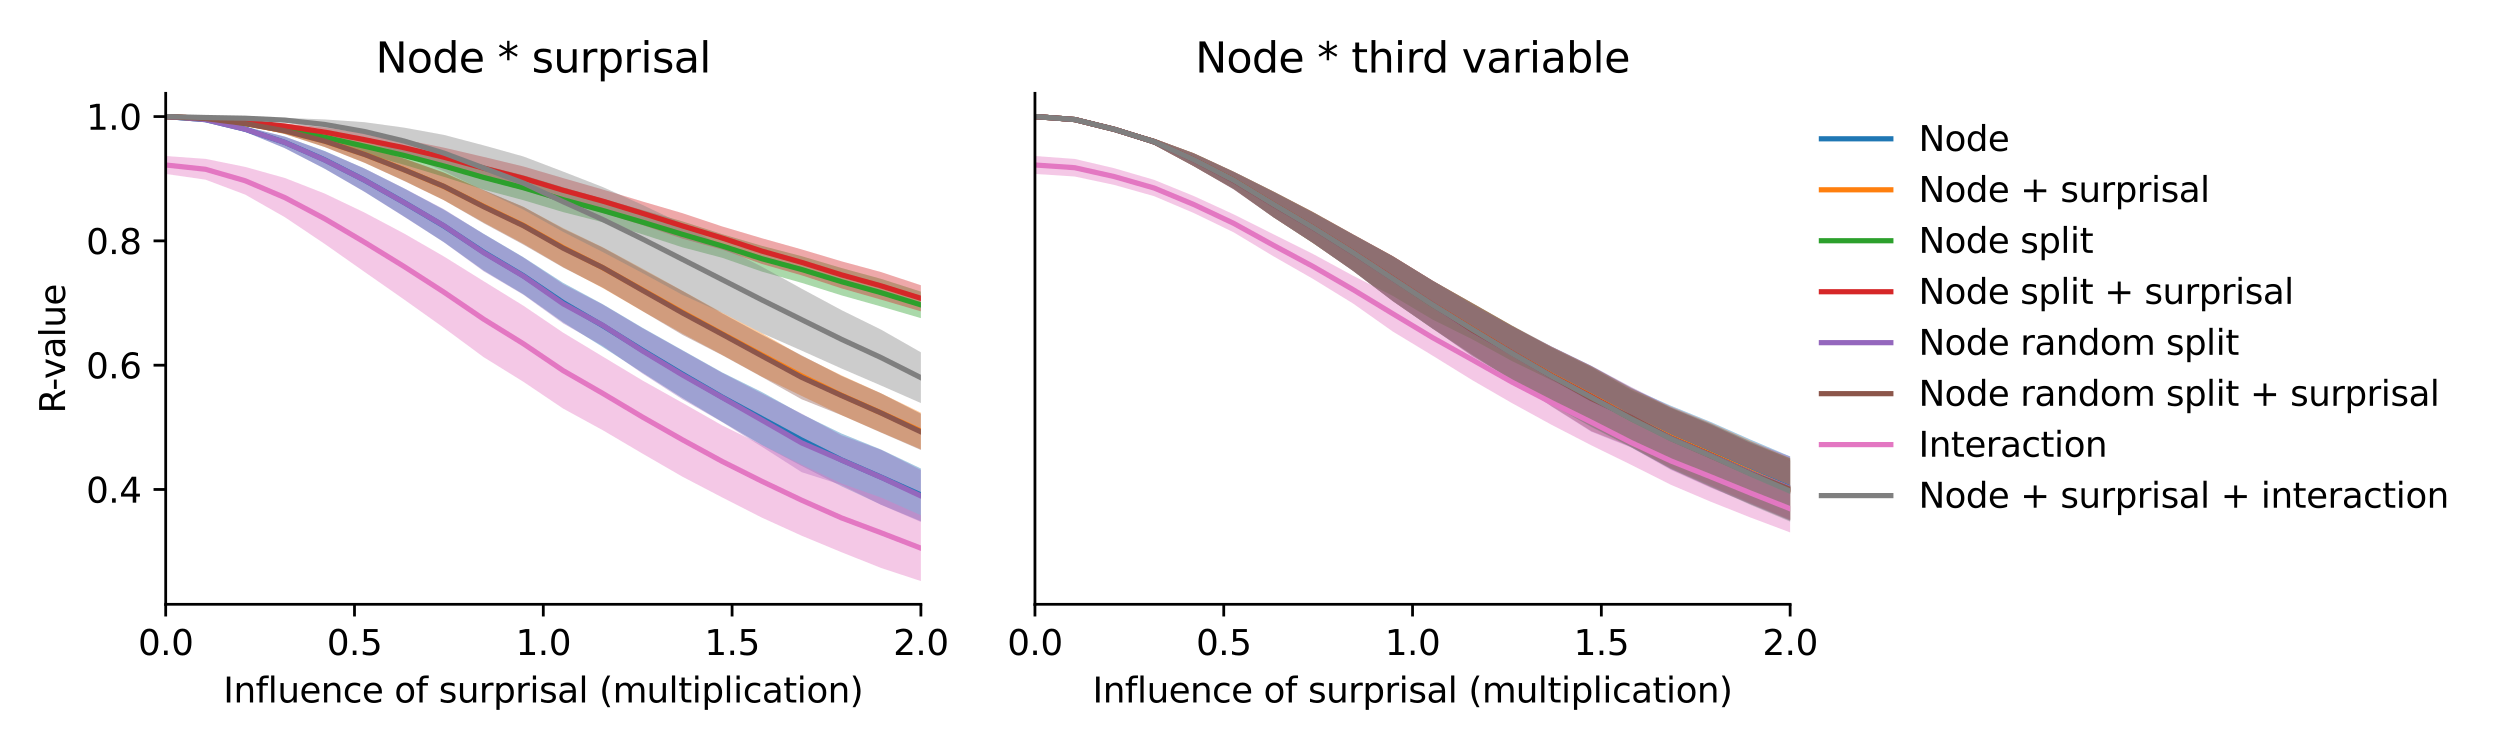 <?xml version="1.0" encoding="utf-8" standalone="no"?>
<!DOCTYPE svg PUBLIC "-//W3C//DTD SVG 1.1//EN"
  "http://www.w3.org/Graphics/SVG/1.1/DTD/svg11.dtd">
<svg xmlns:xlink="http://www.w3.org/1999/xlink" width="720pt" height="216pt" viewBox="0 0 720 216" xmlns="http://www.w3.org/2000/svg" version="1.1">
 <defs>
  <style type="text/css">*{stroke-linejoin: round; stroke-linecap: butt}</style>
 </defs>
 <g id="figure_1">
  <g id="patch_1">
   <path d="M 0 216 
L 720 216 
L 720 0 
L 0 0 
z
" style="fill: #ffffff"/>
  </g>
  <g id="axes_1">
   <g id="patch_2">
    <path d="M 47.72 174.04 
L 265.215 174.04 
L 265.215 26.88 
L 47.72 26.88 
z
" style="fill: #ffffff"/>
   </g>
   <g id="PolyCollection_1">
    <path d="M 47.72 33.569 
L 47.72 33.569 
L 59.167 34.67 
L 70.614 37.948 
L 82.061 42.675 
L 93.508 48.585 
L 104.956 55.199 
L 116.403 62.366 
L 127.85 69.748 
L 139.297 77.914 
L 150.744 84.756 
L 162.191 92.83 
L 173.638 99.975 
L 185.085 107.379 
L 196.532 114.63 
L 207.979 121.485 
L 219.427 128.183 
L 230.874 134.193 
L 242.321 140.044 
L 253.768 145.367 
L 265.215 150.131 
L 265.215 134.93 
L 265.215 134.93 
L 253.768 129.481 
L 242.321 124.841 
L 230.874 119.273 
L 219.427 112.909 
L 207.979 107.25 
L 196.532 100.845 
L 185.085 94.419 
L 173.638 87.638 
L 162.191 81.469 
L 150.744 74.082 
L 139.297 67.346 
L 127.85 60.421 
L 116.403 54.281 
L 104.956 48.537 
L 93.508 43.483 
L 82.061 39.366 
L 70.614 36.485 
L 59.167 34.238 
L 47.72 33.569 
z
" clip-path="url(#pf3f7c85bf7)" style="fill: #1f77b4; fill-opacity: 0.4"/>
   </g>
   <g id="PolyCollection_2">
    <path d="M 47.72 33.569 
L 47.72 33.569 
L 59.167 34.263 
L 70.614 36.023 
L 82.061 38.614 
L 93.508 42.341 
L 104.956 46.849 
L 116.403 52.055 
L 127.85 57.659 
L 139.297 64.08 
L 150.744 70.22 
L 162.191 76.934 
L 173.638 82.992 
L 185.085 89.636 
L 196.532 96.087 
L 207.979 102.208 
L 219.427 108.49 
L 230.874 114.029 
L 242.321 119.545 
L 253.768 124.527 
L 265.215 129.415 
L 265.215 118.847 
L 265.215 118.847 
L 253.768 113.282 
L 242.321 108.087 
L 230.874 102.487 
L 219.427 95.947 
L 207.979 90.039 
L 196.532 83.734 
L 185.085 77.395 
L 173.638 71.24 
L 162.191 65.698 
L 150.744 59.598 
L 139.297 54.755 
L 127.85 49.774 
L 116.403 45.665 
L 104.956 42.06 
L 93.508 38.928 
L 82.061 36.727 
L 70.614 35.148 
L 59.167 34.032 
L 47.72 33.569 
z
" clip-path="url(#pf3f7c85bf7)" style="fill: #ff7f0e; fill-opacity: 0.4"/>
   </g>
   <g id="PolyCollection_3">
    <path d="M 47.72 33.569 
L 47.72 33.569 
L 59.167 34.429 
L 70.614 36.051 
L 82.061 38.32 
L 93.508 41.155 
L 104.956 44.27 
L 116.403 47.471 
L 127.85 50.935 
L 139.297 54.619 
L 150.744 57.658 
L 162.191 61.094 
L 173.638 64.017 
L 185.085 67.506 
L 196.532 71.231 
L 207.979 74.248 
L 219.427 78.232 
L 230.874 81.463 
L 242.321 85.06 
L 253.768 88.283 
L 265.215 91.629 
L 265.215 83.99 
L 265.215 83.99 
L 253.768 80.311 
L 242.321 77.183 
L 230.874 73.779 
L 219.427 70.797 
L 207.979 67.444 
L 196.532 63.753 
L 185.085 60.502 
L 173.638 57.248 
L 162.191 53.93 
L 150.744 50.486 
L 139.297 47.587 
L 127.85 44.68 
L 116.403 42.099 
L 104.956 39.955 
L 93.508 37.877 
L 82.061 36.274 
L 70.614 35.092 
L 59.167 34.107 
L 47.72 33.569 
z
" clip-path="url(#pf3f7c85bf7)" style="fill: #2ca02c; fill-opacity: 0.4"/>
   </g>
   <g id="PolyCollection_4">
    <path d="M 47.72 33.57 
L 47.72 33.57 
L 59.167 34.233 
L 70.614 35.425 
L 82.061 37.1 
L 93.508 39.394 
L 104.956 42.05 
L 116.403 44.901 
L 127.85 48.039 
L 139.297 51.661 
L 150.744 54.75 
L 162.191 58.318 
L 173.638 61.293 
L 185.085 64.846 
L 196.532 68.743 
L 207.979 71.89 
L 219.427 76.031 
L 230.874 79.3 
L 242.321 83.047 
L 253.768 86.311 
L 265.215 89.67 
L 265.215 82.156 
L 265.215 82.156 
L 253.768 78.36 
L 242.321 75.251 
L 230.874 71.83 
L 219.427 68.615 
L 207.979 65.213 
L 196.532 61.388 
L 185.085 58.041 
L 173.638 54.595 
L 162.191 51.295 
L 150.744 47.948 
L 139.297 45.187 
L 127.85 42.524 
L 116.403 40.21 
L 104.956 38.389 
L 93.508 36.692 
L 82.061 35.542 
L 70.614 34.691 
L 59.167 34.006 
L 47.72 33.57 
z
" clip-path="url(#pf3f7c85bf7)" style="fill: #d62728; fill-opacity: 0.4"/>
   </g>
   <g id="PolyCollection_5">
    <path d="M 47.72 33.569 
L 47.72 33.569 
L 59.167 34.67 
L 70.614 37.966 
L 82.061 42.712 
L 93.508 48.6 
L 104.956 55.233 
L 116.403 62.44 
L 127.85 69.79 
L 139.297 78.138 
L 150.744 84.892 
L 162.191 93.164 
L 173.638 99.672 
L 185.085 107.622 
L 196.532 115.003 
L 207.979 121.567 
L 219.427 128.669 
L 230.874 135.99 
L 242.321 139.643 
L 253.768 145.422 
L 265.215 150.323 
L 265.215 135.359 
L 265.215 135.359 
L 253.768 129.552 
L 242.321 125.348 
L 230.874 119.131 
L 219.427 113.32 
L 207.979 107.388 
L 196.532 100.968 
L 185.085 94.556 
L 173.638 87.739 
L 162.191 81.845 
L 150.744 74.166 
L 139.297 67.394 
L 127.85 60.25 
L 116.403 54.249 
L 104.956 48.524 
L 93.508 43.576 
L 82.061 39.352 
L 70.614 36.483 
L 59.167 34.232 
L 47.72 33.569 
z
" clip-path="url(#pf3f7c85bf7)" style="fill: #9467bd; fill-opacity: 0.4"/>
   </g>
   <g id="PolyCollection_6">
    <path d="M 47.72 33.57 
L 47.72 33.57 
L 59.167 34.264 
L 70.614 36.028 
L 82.061 38.63 
L 93.508 42.357 
L 104.956 46.879 
L 116.403 52.133 
L 127.85 57.671 
L 139.297 64.289 
L 150.744 70.46 
L 162.191 77.059 
L 173.638 82.884 
L 185.085 89.639 
L 196.532 96.438 
L 207.979 102.307 
L 219.427 108.576 
L 230.874 115.007 
L 242.321 119.565 
L 253.768 124.613 
L 265.215 129.599 
L 265.215 119.161 
L 265.215 119.161 
L 253.768 113.297 
L 242.321 108.255 
L 230.874 102.354 
L 219.427 96.427 
L 207.979 90.228 
L 196.532 83.786 
L 185.085 77.624 
L 173.638 71.313 
L 162.191 65.895 
L 150.744 59.558 
L 139.297 54.777 
L 127.85 49.684 
L 116.403 45.699 
L 104.956 42.061 
L 93.508 38.943 
L 82.061 36.726 
L 70.614 35.146 
L 59.167 34.028 
L 47.72 33.57 
z
" clip-path="url(#pf3f7c85bf7)" style="fill: #8c564b; fill-opacity: 0.4"/>
   </g>
   <g id="PolyCollection_7">
    <path d="M 47.72 44.935 
L 47.72 50.097 
L 59.167 51.743 
L 70.614 56.049 
L 82.061 62.572 
L 93.508 70.246 
L 104.956 78.291 
L 116.403 86.283 
L 127.85 94.43 
L 139.297 102.873 
L 150.744 109.964 
L 162.191 117.676 
L 173.638 123.925 
L 185.085 130.67 
L 196.532 137.285 
L 207.979 143.258 
L 219.427 149.088 
L 230.874 154.289 
L 242.321 159.03 
L 253.768 163.588 
L 265.215 167.351 
L 265.215 148.401 
L 265.215 148.401 
L 253.768 143.312 
L 242.321 139.254 
L 230.874 133.832 
L 219.427 128.14 
L 207.979 122.514 
L 196.532 116.01 
L 185.085 109.609 
L 173.638 102.718 
L 162.191 95.81 
L 150.744 88.047 
L 139.297 80.989 
L 127.85 73.867 
L 116.403 67.268 
L 104.956 61.206 
L 93.508 55.741 
L 82.061 51.268 
L 70.614 48.07 
L 59.167 45.751 
L 47.72 44.935 
z
" clip-path="url(#pf3f7c85bf7)" style="fill: #e377c2; fill-opacity: 0.4"/>
   </g>
   <g id="PolyCollection_8">
    <path d="M 47.72 33.569 
L 47.72 33.57 
L 59.167 33.878 
L 70.614 34.204 
L 82.061 35.237 
L 93.508 37.3 
L 104.956 40.563 
L 116.403 44.492 
L 127.85 49.329 
L 139.297 54.898 
L 150.744 60.386 
L 162.191 66.793 
L 173.638 72.615 
L 185.085 78.676 
L 196.532 84.923 
L 207.979 90.096 
L 219.427 95.952 
L 230.874 100.986 
L 242.321 106.124 
L 253.768 111.054 
L 265.215 116.087 
L 265.215 101.464 
L 265.215 101.464 
L 253.768 94.943 
L 242.321 89.299 
L 230.874 83.141 
L 219.427 76.814 
L 207.979 70.978 
L 196.532 64.461 
L 185.085 59.044 
L 173.638 53.883 
L 162.191 49.423 
L 150.744 45.065 
L 139.297 41.865 
L 127.85 38.853 
L 116.403 36.76 
L 104.956 35.189 
L 93.508 34.395 
L 82.061 33.947 
L 70.614 33.897 
L 59.167 33.805 
L 47.72 33.569 
z
" clip-path="url(#pf3f7c85bf7)" style="fill: #7f7f7f; fill-opacity: 0.4"/>
   </g>
   <g id="matplotlib.axis_1">
    <g id="xtick_1">
     <g id="line2d_1">
      <defs>
       <path id="m9b2282657f" d="M 0 0 
L 0 3.5 
" style="stroke: #000000; stroke-width: 0.8"/>
      </defs>
      <g>
       <use xlink:href="#m9b2282657f" x="47.72" y="174.04" style="stroke: #000000; stroke-width: 0.8"/>
      </g>
     </g>
     <g id="text_1">
      <!-- 0.0 -->
      <g transform="translate(39.768 188.638)scale(0.1 -0.1)">
       <defs>
        <path id="DejaVuSans-30" d="M 2034 4250 
Q 1547 4250 1301 3770 
Q 1056 3291 1056 2328 
Q 1056 1369 1301 889 
Q 1547 409 2034 409 
Q 2525 409 2770 889 
Q 3016 1369 3016 2328 
Q 3016 3291 2770 3770 
Q 2525 4250 2034 4250 
z
M 2034 4750 
Q 2819 4750 3233 4129 
Q 3647 3509 3647 2328 
Q 3647 1150 3233 529 
Q 2819 -91 2034 -91 
Q 1250 -91 836 529 
Q 422 1150 422 2328 
Q 422 3509 836 4129 
Q 1250 4750 2034 4750 
z
" transform="scale(0.016)"/>
        <path id="DejaVuSans-2e" d="M 684 794 
L 1344 794 
L 1344 0 
L 684 0 
L 684 794 
z
" transform="scale(0.016)"/>
       </defs>
       <use xlink:href="#DejaVuSans-30"/>
       <use xlink:href="#DejaVuSans-2e" x="63.623"/>
       <use xlink:href="#DejaVuSans-30" x="95.41"/>
      </g>
     </g>
    </g>
    <g id="xtick_2">
     <g id="line2d_2">
      <g>
       <use xlink:href="#m9b2282657f" x="102.094" y="174.04" style="stroke: #000000; stroke-width: 0.8"/>
      </g>
     </g>
     <g id="text_2">
      <!-- 0.5 -->
      <g transform="translate(94.142 188.638)scale(0.1 -0.1)">
       <defs>
        <path id="DejaVuSans-35" d="M 691 4666 
L 3169 4666 
L 3169 4134 
L 1269 4134 
L 1269 2991 
Q 1406 3038 1543 3061 
Q 1681 3084 1819 3084 
Q 2600 3084 3056 2656 
Q 3513 2228 3513 1497 
Q 3513 744 3044 326 
Q 2575 -91 1722 -91 
Q 1428 -91 1123 -41 
Q 819 9 494 109 
L 494 744 
Q 775 591 1075 516 
Q 1375 441 1709 441 
Q 2250 441 2565 725 
Q 2881 1009 2881 1497 
Q 2881 1984 2565 2268 
Q 2250 2553 1709 2553 
Q 1456 2553 1204 2497 
Q 953 2441 691 2322 
L 691 4666 
z
" transform="scale(0.016)"/>
       </defs>
       <use xlink:href="#DejaVuSans-30"/>
       <use xlink:href="#DejaVuSans-2e" x="63.623"/>
       <use xlink:href="#DejaVuSans-35" x="95.41"/>
      </g>
     </g>
    </g>
    <g id="xtick_3">
     <g id="line2d_3">
      <g>
       <use xlink:href="#m9b2282657f" x="156.468" y="174.04" style="stroke: #000000; stroke-width: 0.8"/>
      </g>
     </g>
     <g id="text_3">
      <!-- 1.0 -->
      <g transform="translate(148.516 188.638)scale(0.1 -0.1)">
       <defs>
        <path id="DejaVuSans-31" d="M 794 531 
L 1825 531 
L 1825 4091 
L 703 3866 
L 703 4441 
L 1819 4666 
L 2450 4666 
L 2450 531 
L 3481 531 
L 3481 0 
L 794 0 
L 794 531 
z
" transform="scale(0.016)"/>
       </defs>
       <use xlink:href="#DejaVuSans-31"/>
       <use xlink:href="#DejaVuSans-2e" x="63.623"/>
       <use xlink:href="#DejaVuSans-30" x="95.41"/>
      </g>
     </g>
    </g>
    <g id="xtick_4">
     <g id="line2d_4">
      <g>
       <use xlink:href="#m9b2282657f" x="210.841" y="174.04" style="stroke: #000000; stroke-width: 0.8"/>
      </g>
     </g>
     <g id="text_4">
      <!-- 1.5 -->
      <g transform="translate(202.89 188.638)scale(0.1 -0.1)">
       <use xlink:href="#DejaVuSans-31"/>
       <use xlink:href="#DejaVuSans-2e" x="63.623"/>
       <use xlink:href="#DejaVuSans-35" x="95.41"/>
      </g>
     </g>
    </g>
    <g id="xtick_5">
     <g id="line2d_5">
      <g>
       <use xlink:href="#m9b2282657f" x="265.215" y="174.04" style="stroke: #000000; stroke-width: 0.8"/>
      </g>
     </g>
     <g id="text_5">
      <!-- 2.0 -->
      <g transform="translate(257.263 188.638)scale(0.1 -0.1)">
       <defs>
        <path id="DejaVuSans-32" d="M 1228 531 
L 3431 531 
L 3431 0 
L 469 0 
L 469 531 
Q 828 903 1448 1529 
Q 2069 2156 2228 2338 
Q 2531 2678 2651 2914 
Q 2772 3150 2772 3378 
Q 2772 3750 2511 3984 
Q 2250 4219 1831 4219 
Q 1534 4219 1204 4116 
Q 875 4013 500 3803 
L 500 4441 
Q 881 4594 1212 4672 
Q 1544 4750 1819 4750 
Q 2544 4750 2975 4387 
Q 3406 4025 3406 3419 
Q 3406 3131 3298 2873 
Q 3191 2616 2906 2266 
Q 2828 2175 2409 1742 
Q 1991 1309 1228 531 
z
" transform="scale(0.016)"/>
       </defs>
       <use xlink:href="#DejaVuSans-32"/>
       <use xlink:href="#DejaVuSans-2e" x="63.623"/>
       <use xlink:href="#DejaVuSans-30" x="95.41"/>
      </g>
     </g>
    </g>
    <g id="text_6">
     <!-- Influence of surprisal (multiplication) -->
     <g transform="translate(64.321 202.317)scale(0.1 -0.1)">
      <defs>
       <path id="DejaVuSans-49" d="M 628 4666 
L 1259 4666 
L 1259 0 
L 628 0 
L 628 4666 
z
" transform="scale(0.016)"/>
       <path id="DejaVuSans-6e" d="M 3513 2113 
L 3513 0 
L 2938 0 
L 2938 2094 
Q 2938 2591 2744 2837 
Q 2550 3084 2163 3084 
Q 1697 3084 1428 2787 
Q 1159 2491 1159 1978 
L 1159 0 
L 581 0 
L 581 3500 
L 1159 3500 
L 1159 2956 
Q 1366 3272 1645 3428 
Q 1925 3584 2291 3584 
Q 2894 3584 3203 3211 
Q 3513 2838 3513 2113 
z
" transform="scale(0.016)"/>
       <path id="DejaVuSans-66" d="M 2375 4863 
L 2375 4384 
L 1825 4384 
Q 1516 4384 1395 4259 
Q 1275 4134 1275 3809 
L 1275 3500 
L 2222 3500 
L 2222 3053 
L 1275 3053 
L 1275 0 
L 697 0 
L 697 3053 
L 147 3053 
L 147 3500 
L 697 3500 
L 697 3744 
Q 697 4328 969 4595 
Q 1241 4863 1831 4863 
L 2375 4863 
z
" transform="scale(0.016)"/>
       <path id="DejaVuSans-6c" d="M 603 4863 
L 1178 4863 
L 1178 0 
L 603 0 
L 603 4863 
z
" transform="scale(0.016)"/>
       <path id="DejaVuSans-75" d="M 544 1381 
L 544 3500 
L 1119 3500 
L 1119 1403 
Q 1119 906 1312 657 
Q 1506 409 1894 409 
Q 2359 409 2629 706 
Q 2900 1003 2900 1516 
L 2900 3500 
L 3475 3500 
L 3475 0 
L 2900 0 
L 2900 538 
Q 2691 219 2414 64 
Q 2138 -91 1772 -91 
Q 1169 -91 856 284 
Q 544 659 544 1381 
z
M 1991 3584 
L 1991 3584 
z
" transform="scale(0.016)"/>
       <path id="DejaVuSans-65" d="M 3597 1894 
L 3597 1613 
L 953 1613 
Q 991 1019 1311 708 
Q 1631 397 2203 397 
Q 2534 397 2845 478 
Q 3156 559 3463 722 
L 3463 178 
Q 3153 47 2828 -22 
Q 2503 -91 2169 -91 
Q 1331 -91 842 396 
Q 353 884 353 1716 
Q 353 2575 817 3079 
Q 1281 3584 2069 3584 
Q 2775 3584 3186 3129 
Q 3597 2675 3597 1894 
z
M 3022 2063 
Q 3016 2534 2758 2815 
Q 2500 3097 2075 3097 
Q 1594 3097 1305 2825 
Q 1016 2553 972 2059 
L 3022 2063 
z
" transform="scale(0.016)"/>
       <path id="DejaVuSans-63" d="M 3122 3366 
L 3122 2828 
Q 2878 2963 2633 3030 
Q 2388 3097 2138 3097 
Q 1578 3097 1268 2742 
Q 959 2388 959 1747 
Q 959 1106 1268 751 
Q 1578 397 2138 397 
Q 2388 397 2633 464 
Q 2878 531 3122 666 
L 3122 134 
Q 2881 22 2623 -34 
Q 2366 -91 2075 -91 
Q 1284 -91 818 406 
Q 353 903 353 1747 
Q 353 2603 823 3093 
Q 1294 3584 2113 3584 
Q 2378 3584 2631 3529 
Q 2884 3475 3122 3366 
z
" transform="scale(0.016)"/>
       <path id="DejaVuSans-20" transform="scale(0.016)"/>
       <path id="DejaVuSans-6f" d="M 1959 3097 
Q 1497 3097 1228 2736 
Q 959 2375 959 1747 
Q 959 1119 1226 758 
Q 1494 397 1959 397 
Q 2419 397 2687 759 
Q 2956 1122 2956 1747 
Q 2956 2369 2687 2733 
Q 2419 3097 1959 3097 
z
M 1959 3584 
Q 2709 3584 3137 3096 
Q 3566 2609 3566 1747 
Q 3566 888 3137 398 
Q 2709 -91 1959 -91 
Q 1206 -91 779 398 
Q 353 888 353 1747 
Q 353 2609 779 3096 
Q 1206 3584 1959 3584 
z
" transform="scale(0.016)"/>
       <path id="DejaVuSans-73" d="M 2834 3397 
L 2834 2853 
Q 2591 2978 2328 3040 
Q 2066 3103 1784 3103 
Q 1356 3103 1142 2972 
Q 928 2841 928 2578 
Q 928 2378 1081 2264 
Q 1234 2150 1697 2047 
L 1894 2003 
Q 2506 1872 2764 1633 
Q 3022 1394 3022 966 
Q 3022 478 2636 193 
Q 2250 -91 1575 -91 
Q 1294 -91 989 -36 
Q 684 19 347 128 
L 347 722 
Q 666 556 975 473 
Q 1284 391 1588 391 
Q 1994 391 2212 530 
Q 2431 669 2431 922 
Q 2431 1156 2273 1281 
Q 2116 1406 1581 1522 
L 1381 1569 
Q 847 1681 609 1914 
Q 372 2147 372 2553 
Q 372 3047 722 3315 
Q 1072 3584 1716 3584 
Q 2034 3584 2315 3537 
Q 2597 3491 2834 3397 
z
" transform="scale(0.016)"/>
       <path id="DejaVuSans-72" d="M 2631 2963 
Q 2534 3019 2420 3045 
Q 2306 3072 2169 3072 
Q 1681 3072 1420 2755 
Q 1159 2438 1159 1844 
L 1159 0 
L 581 0 
L 581 3500 
L 1159 3500 
L 1159 2956 
Q 1341 3275 1631 3429 
Q 1922 3584 2338 3584 
Q 2397 3584 2469 3576 
Q 2541 3569 2628 3553 
L 2631 2963 
z
" transform="scale(0.016)"/>
       <path id="DejaVuSans-70" d="M 1159 525 
L 1159 -1331 
L 581 -1331 
L 581 3500 
L 1159 3500 
L 1159 2969 
Q 1341 3281 1617 3432 
Q 1894 3584 2278 3584 
Q 2916 3584 3314 3078 
Q 3713 2572 3713 1747 
Q 3713 922 3314 415 
Q 2916 -91 2278 -91 
Q 1894 -91 1617 61 
Q 1341 213 1159 525 
z
M 3116 1747 
Q 3116 2381 2855 2742 
Q 2594 3103 2138 3103 
Q 1681 3103 1420 2742 
Q 1159 2381 1159 1747 
Q 1159 1113 1420 752 
Q 1681 391 2138 391 
Q 2594 391 2855 752 
Q 3116 1113 3116 1747 
z
" transform="scale(0.016)"/>
       <path id="DejaVuSans-69" d="M 603 3500 
L 1178 3500 
L 1178 0 
L 603 0 
L 603 3500 
z
M 603 4863 
L 1178 4863 
L 1178 4134 
L 603 4134 
L 603 4863 
z
" transform="scale(0.016)"/>
       <path id="DejaVuSans-61" d="M 2194 1759 
Q 1497 1759 1228 1600 
Q 959 1441 959 1056 
Q 959 750 1161 570 
Q 1363 391 1709 391 
Q 2188 391 2477 730 
Q 2766 1069 2766 1631 
L 2766 1759 
L 2194 1759 
z
M 3341 1997 
L 3341 0 
L 2766 0 
L 2766 531 
Q 2569 213 2275 61 
Q 1981 -91 1556 -91 
Q 1019 -91 701 211 
Q 384 513 384 1019 
Q 384 1609 779 1909 
Q 1175 2209 1959 2209 
L 2766 2209 
L 2766 2266 
Q 2766 2663 2505 2880 
Q 2244 3097 1772 3097 
Q 1472 3097 1187 3025 
Q 903 2953 641 2809 
L 641 3341 
Q 956 3463 1253 3523 
Q 1550 3584 1831 3584 
Q 2591 3584 2966 3190 
Q 3341 2797 3341 1997 
z
" transform="scale(0.016)"/>
       <path id="DejaVuSans-28" d="M 1984 4856 
Q 1566 4138 1362 3434 
Q 1159 2731 1159 2009 
Q 1159 1288 1364 580 
Q 1569 -128 1984 -844 
L 1484 -844 
Q 1016 -109 783 600 
Q 550 1309 550 2009 
Q 550 2706 781 3412 
Q 1013 4119 1484 4856 
L 1984 4856 
z
" transform="scale(0.016)"/>
       <path id="DejaVuSans-6d" d="M 3328 2828 
Q 3544 3216 3844 3400 
Q 4144 3584 4550 3584 
Q 5097 3584 5394 3201 
Q 5691 2819 5691 2113 
L 5691 0 
L 5113 0 
L 5113 2094 
Q 5113 2597 4934 2840 
Q 4756 3084 4391 3084 
Q 3944 3084 3684 2787 
Q 3425 2491 3425 1978 
L 3425 0 
L 2847 0 
L 2847 2094 
Q 2847 2600 2669 2842 
Q 2491 3084 2119 3084 
Q 1678 3084 1418 2786 
Q 1159 2488 1159 1978 
L 1159 0 
L 581 0 
L 581 3500 
L 1159 3500 
L 1159 2956 
Q 1356 3278 1631 3431 
Q 1906 3584 2284 3584 
Q 2666 3584 2933 3390 
Q 3200 3197 3328 2828 
z
" transform="scale(0.016)"/>
       <path id="DejaVuSans-74" d="M 1172 4494 
L 1172 3500 
L 2356 3500 
L 2356 3053 
L 1172 3053 
L 1172 1153 
Q 1172 725 1289 603 
Q 1406 481 1766 481 
L 2356 481 
L 2356 0 
L 1766 0 
Q 1100 0 847 248 
Q 594 497 594 1153 
L 594 3053 
L 172 3053 
L 172 3500 
L 594 3500 
L 594 4494 
L 1172 4494 
z
" transform="scale(0.016)"/>
       <path id="DejaVuSans-29" d="M 513 4856 
L 1013 4856 
Q 1481 4119 1714 3412 
Q 1947 2706 1947 2009 
Q 1947 1309 1714 600 
Q 1481 -109 1013 -844 
L 513 -844 
Q 928 -128 1133 580 
Q 1338 1288 1338 2009 
Q 1338 2731 1133 3434 
Q 928 4138 513 4856 
z
" transform="scale(0.016)"/>
      </defs>
      <use xlink:href="#DejaVuSans-49"/>
      <use xlink:href="#DejaVuSans-6e" x="29.492"/>
      <use xlink:href="#DejaVuSans-66" x="92.871"/>
      <use xlink:href="#DejaVuSans-6c" x="128.076"/>
      <use xlink:href="#DejaVuSans-75" x="155.859"/>
      <use xlink:href="#DejaVuSans-65" x="219.238"/>
      <use xlink:href="#DejaVuSans-6e" x="280.762"/>
      <use xlink:href="#DejaVuSans-63" x="344.141"/>
      <use xlink:href="#DejaVuSans-65" x="399.121"/>
      <use xlink:href="#DejaVuSans-20" x="460.645"/>
      <use xlink:href="#DejaVuSans-6f" x="492.432"/>
      <use xlink:href="#DejaVuSans-66" x="553.613"/>
      <use xlink:href="#DejaVuSans-20" x="588.818"/>
      <use xlink:href="#DejaVuSans-73" x="620.605"/>
      <use xlink:href="#DejaVuSans-75" x="672.705"/>
      <use xlink:href="#DejaVuSans-72" x="736.084"/>
      <use xlink:href="#DejaVuSans-70" x="777.197"/>
      <use xlink:href="#DejaVuSans-72" x="840.674"/>
      <use xlink:href="#DejaVuSans-69" x="881.787"/>
      <use xlink:href="#DejaVuSans-73" x="909.57"/>
      <use xlink:href="#DejaVuSans-61" x="961.67"/>
      <use xlink:href="#DejaVuSans-6c" x="1022.949"/>
      <use xlink:href="#DejaVuSans-20" x="1050.732"/>
      <use xlink:href="#DejaVuSans-28" x="1082.52"/>
      <use xlink:href="#DejaVuSans-6d" x="1121.533"/>
      <use xlink:href="#DejaVuSans-75" x="1218.945"/>
      <use xlink:href="#DejaVuSans-6c" x="1282.324"/>
      <use xlink:href="#DejaVuSans-74" x="1310.107"/>
      <use xlink:href="#DejaVuSans-69" x="1349.316"/>
      <use xlink:href="#DejaVuSans-70" x="1377.1"/>
      <use xlink:href="#DejaVuSans-6c" x="1440.576"/>
      <use xlink:href="#DejaVuSans-69" x="1468.359"/>
      <use xlink:href="#DejaVuSans-63" x="1496.143"/>
      <use xlink:href="#DejaVuSans-61" x="1551.123"/>
      <use xlink:href="#DejaVuSans-74" x="1612.402"/>
      <use xlink:href="#DejaVuSans-69" x="1651.611"/>
      <use xlink:href="#DejaVuSans-6f" x="1679.395"/>
      <use xlink:href="#DejaVuSans-6e" x="1740.576"/>
      <use xlink:href="#DejaVuSans-29" x="1803.955"/>
     </g>
    </g>
   </g>
   <g id="matplotlib.axis_2">
    <g id="ytick_1">
     <g id="line2d_6">
      <defs>
       <path id="m5f8c0414dc" d="M 0 0 
L -3.5 0 
" style="stroke: #000000; stroke-width: 0.8"/>
      </defs>
      <g>
       <use xlink:href="#m5f8c0414dc" x="47.72" y="140.973" style="stroke: #000000; stroke-width: 0.8"/>
      </g>
     </g>
     <g id="text_7">
      <!-- 0.4 -->
      <g transform="translate(24.817 144.773)scale(0.1 -0.1)">
       <defs>
        <path id="DejaVuSans-34" d="M 2419 4116 
L 825 1625 
L 2419 1625 
L 2419 4116 
z
M 2253 4666 
L 3047 4666 
L 3047 1625 
L 3713 1625 
L 3713 1100 
L 3047 1100 
L 3047 0 
L 2419 0 
L 2419 1100 
L 313 1100 
L 313 1709 
L 2253 4666 
z
" transform="scale(0.016)"/>
       </defs>
       <use xlink:href="#DejaVuSans-30"/>
       <use xlink:href="#DejaVuSans-2e" x="63.623"/>
       <use xlink:href="#DejaVuSans-34" x="95.41"/>
      </g>
     </g>
    </g>
    <g id="ytick_2">
     <g id="line2d_7">
      <g>
       <use xlink:href="#m5f8c0414dc" x="47.72" y="105.172" style="stroke: #000000; stroke-width: 0.8"/>
      </g>
     </g>
     <g id="text_8">
      <!-- 0.6 -->
      <g transform="translate(24.817 108.971)scale(0.1 -0.1)">
       <defs>
        <path id="DejaVuSans-36" d="M 2113 2584 
Q 1688 2584 1439 2293 
Q 1191 2003 1191 1497 
Q 1191 994 1439 701 
Q 1688 409 2113 409 
Q 2538 409 2786 701 
Q 3034 994 3034 1497 
Q 3034 2003 2786 2293 
Q 2538 2584 2113 2584 
z
M 3366 4563 
L 3366 3988 
Q 3128 4100 2886 4159 
Q 2644 4219 2406 4219 
Q 1781 4219 1451 3797 
Q 1122 3375 1075 2522 
Q 1259 2794 1537 2939 
Q 1816 3084 2150 3084 
Q 2853 3084 3261 2657 
Q 3669 2231 3669 1497 
Q 3669 778 3244 343 
Q 2819 -91 2113 -91 
Q 1303 -91 875 529 
Q 447 1150 447 2328 
Q 447 3434 972 4092 
Q 1497 4750 2381 4750 
Q 2619 4750 2861 4703 
Q 3103 4656 3366 4563 
z
" transform="scale(0.016)"/>
       </defs>
       <use xlink:href="#DejaVuSans-30"/>
       <use xlink:href="#DejaVuSans-2e" x="63.623"/>
       <use xlink:href="#DejaVuSans-36" x="95.41"/>
      </g>
     </g>
    </g>
    <g id="ytick_3">
     <g id="line2d_8">
      <g>
       <use xlink:href="#m5f8c0414dc" x="47.72" y="69.37" style="stroke: #000000; stroke-width: 0.8"/>
      </g>
     </g>
     <g id="text_9">
      <!-- 0.8 -->
      <g transform="translate(24.817 73.17)scale(0.1 -0.1)">
       <defs>
        <path id="DejaVuSans-38" d="M 2034 2216 
Q 1584 2216 1326 1975 
Q 1069 1734 1069 1313 
Q 1069 891 1326 650 
Q 1584 409 2034 409 
Q 2484 409 2743 651 
Q 3003 894 3003 1313 
Q 3003 1734 2745 1975 
Q 2488 2216 2034 2216 
z
M 1403 2484 
Q 997 2584 770 2862 
Q 544 3141 544 3541 
Q 544 4100 942 4425 
Q 1341 4750 2034 4750 
Q 2731 4750 3128 4425 
Q 3525 4100 3525 3541 
Q 3525 3141 3298 2862 
Q 3072 2584 2669 2484 
Q 3125 2378 3379 2068 
Q 3634 1759 3634 1313 
Q 3634 634 3220 271 
Q 2806 -91 2034 -91 
Q 1263 -91 848 271 
Q 434 634 434 1313 
Q 434 1759 690 2068 
Q 947 2378 1403 2484 
z
M 1172 3481 
Q 1172 3119 1398 2916 
Q 1625 2713 2034 2713 
Q 2441 2713 2670 2916 
Q 2900 3119 2900 3481 
Q 2900 3844 2670 4047 
Q 2441 4250 2034 4250 
Q 1625 4250 1398 4047 
Q 1172 3844 1172 3481 
z
" transform="scale(0.016)"/>
       </defs>
       <use xlink:href="#DejaVuSans-30"/>
       <use xlink:href="#DejaVuSans-2e" x="63.623"/>
       <use xlink:href="#DejaVuSans-38" x="95.41"/>
      </g>
     </g>
    </g>
    <g id="ytick_4">
     <g id="line2d_9">
      <g>
       <use xlink:href="#m5f8c0414dc" x="47.72" y="33.569" style="stroke: #000000; stroke-width: 0.8"/>
      </g>
     </g>
     <g id="text_10">
      <!-- 1.0 -->
      <g transform="translate(24.817 37.368)scale(0.1 -0.1)">
       <use xlink:href="#DejaVuSans-31"/>
       <use xlink:href="#DejaVuSans-2e" x="63.623"/>
       <use xlink:href="#DejaVuSans-30" x="95.41"/>
      </g>
     </g>
    </g>
    <g id="text_11">
     <!-- R-value -->
     <g transform="translate(18.737 119.065)rotate(-90)scale(0.1 -0.1)">
      <defs>
       <path id="DejaVuSans-52" d="M 2841 2188 
Q 3044 2119 3236 1894 
Q 3428 1669 3622 1275 
L 4263 0 
L 3584 0 
L 2988 1197 
Q 2756 1666 2539 1819 
Q 2322 1972 1947 1972 
L 1259 1972 
L 1259 0 
L 628 0 
L 628 4666 
L 2053 4666 
Q 2853 4666 3247 4331 
Q 3641 3997 3641 3322 
Q 3641 2881 3436 2590 
Q 3231 2300 2841 2188 
z
M 1259 4147 
L 1259 2491 
L 2053 2491 
Q 2509 2491 2742 2702 
Q 2975 2913 2975 3322 
Q 2975 3731 2742 3939 
Q 2509 4147 2053 4147 
L 1259 4147 
z
" transform="scale(0.016)"/>
       <path id="DejaVuSans-2d" d="M 313 2009 
L 1997 2009 
L 1997 1497 
L 313 1497 
L 313 2009 
z
" transform="scale(0.016)"/>
       <path id="DejaVuSans-76" d="M 191 3500 
L 800 3500 
L 1894 563 
L 2988 3500 
L 3597 3500 
L 2284 0 
L 1503 0 
L 191 3500 
z
" transform="scale(0.016)"/>
      </defs>
      <use xlink:href="#DejaVuSans-52"/>
      <use xlink:href="#DejaVuSans-2d" x="65.482"/>
      <use xlink:href="#DejaVuSans-76" x="98.941"/>
      <use xlink:href="#DejaVuSans-61" x="158.121"/>
      <use xlink:href="#DejaVuSans-6c" x="219.4"/>
      <use xlink:href="#DejaVuSans-75" x="247.184"/>
      <use xlink:href="#DejaVuSans-65" x="310.562"/>
     </g>
    </g>
   </g>
   <g id="line2d_10">
    <path d="M 47.72 33.569 
L 59.167 34.454 
L 70.614 37.217 
L 82.061 41.021 
L 93.508 46.034 
L 104.956 51.868 
L 116.403 58.323 
L 127.85 65.084 
L 139.297 72.63 
L 150.744 79.419 
L 162.191 87.149 
L 173.638 93.806 
L 185.085 100.899 
L 196.532 107.737 
L 207.979 114.367 
L 219.427 120.546 
L 230.874 126.733 
L 242.321 132.442 
L 253.768 137.424 
L 265.215 142.531 
" clip-path="url(#pf3f7c85bf7)" style="fill: none; stroke: #1f77b4; stroke-width: 1.5; stroke-linecap: square"/>
   </g>
   <g id="line2d_11">
    <path d="M 47.72 33.569 
L 59.167 34.148 
L 70.614 35.585 
L 82.061 37.67 
L 93.508 40.634 
L 104.956 44.454 
L 116.403 48.86 
L 127.85 53.717 
L 139.297 59.417 
L 150.744 64.909 
L 162.191 71.316 
L 173.638 77.116 
L 185.085 83.516 
L 196.532 89.911 
L 207.979 96.124 
L 219.427 102.218 
L 230.874 108.258 
L 242.321 113.816 
L 253.768 118.905 
L 265.215 124.131 
" clip-path="url(#pf3f7c85bf7)" style="fill: none; stroke: #ff7f0e; stroke-width: 1.5; stroke-linecap: square"/>
   </g>
   <g id="line2d_12">
    <path d="M 47.72 33.569 
L 59.167 34.268 
L 70.614 35.572 
L 82.061 37.297 
L 93.508 39.516 
L 104.956 42.112 
L 116.403 44.785 
L 127.85 47.808 
L 139.297 51.103 
L 150.744 54.072 
L 162.191 57.512 
L 173.638 60.633 
L 185.085 64.004 
L 196.532 67.492 
L 207.979 70.846 
L 219.427 74.515 
L 230.874 77.621 
L 242.321 81.122 
L 253.768 84.297 
L 265.215 87.81 
" clip-path="url(#pf3f7c85bf7)" style="fill: none; stroke: #2ca02c; stroke-width: 1.5; stroke-linecap: square"/>
   </g>
   <g id="line2d_13">
    <path d="M 47.72 33.57 
L 59.167 34.12 
L 70.614 35.058 
L 82.061 36.321 
L 93.508 38.043 
L 104.956 40.219 
L 116.403 42.555 
L 127.85 45.282 
L 139.297 48.424 
L 150.744 51.349 
L 162.191 54.807 
L 173.638 57.944 
L 185.085 61.444 
L 196.532 65.065 
L 207.979 68.552 
L 219.427 72.323 
L 230.874 75.565 
L 242.321 79.149 
L 253.768 82.336 
L 265.215 85.913 
" clip-path="url(#pf3f7c85bf7)" style="fill: none; stroke: #d62728; stroke-width: 1.5; stroke-linecap: square"/>
   </g>
   <g id="line2d_14">
    <path d="M 47.72 33.569 
L 59.167 34.451 
L 70.614 37.224 
L 82.061 41.032 
L 93.508 46.088 
L 104.956 51.878 
L 116.403 58.344 
L 127.85 65.02 
L 139.297 72.766 
L 150.744 79.529 
L 162.191 87.505 
L 173.638 93.706 
L 185.085 101.089 
L 196.532 107.986 
L 207.979 114.477 
L 219.427 120.995 
L 230.874 127.561 
L 242.321 132.496 
L 253.768 137.487 
L 265.215 142.841 
" clip-path="url(#pf3f7c85bf7)" style="fill: none; stroke: #9467bd; stroke-width: 1.5; stroke-linecap: square"/>
   </g>
   <g id="line2d_15">
    <path d="M 47.72 33.57 
L 59.167 34.146 
L 70.614 35.587 
L 82.061 37.678 
L 93.508 40.65 
L 104.956 44.47 
L 116.403 48.916 
L 127.85 53.678 
L 139.297 59.533 
L 150.744 65.009 
L 162.191 71.477 
L 173.638 77.098 
L 185.085 83.631 
L 196.532 90.112 
L 207.979 96.267 
L 219.427 102.501 
L 230.874 108.681 
L 242.321 113.91 
L 253.768 118.955 
L 265.215 124.38 
" clip-path="url(#pf3f7c85bf7)" style="fill: none; stroke: #8c564b; stroke-width: 1.5; stroke-linecap: square"/>
   </g>
   <g id="line2d_16">
    <path d="M 47.72 47.516 
L 59.167 48.747 
L 70.614 52.06 
L 82.061 56.92 
L 93.508 62.993 
L 104.956 69.748 
L 116.403 76.776 
L 127.85 84.148 
L 139.297 91.931 
L 150.744 99.005 
L 162.191 106.743 
L 173.638 113.322 
L 185.085 120.14 
L 196.532 126.647 
L 207.979 132.886 
L 219.427 138.614 
L 230.874 144.061 
L 242.321 149.142 
L 253.768 153.45 
L 265.215 157.876 
" clip-path="url(#pf3f7c85bf7)" style="fill: none; stroke: #e377c2; stroke-width: 1.5; stroke-linecap: square"/>
   </g>
   <g id="line2d_17">
    <path d="M 47.72 33.57 
L 59.167 33.842 
L 70.614 34.05 
L 82.061 34.592 
L 93.508 35.848 
L 104.956 37.876 
L 116.403 40.626 
L 127.85 44.091 
L 139.297 48.381 
L 150.744 52.726 
L 162.191 58.108 
L 173.638 63.249 
L 185.085 68.86 
L 196.532 74.692 
L 207.979 80.537 
L 219.427 86.383 
L 230.874 92.064 
L 242.321 97.711 
L 253.768 102.999 
L 265.215 108.775 
" clip-path="url(#pf3f7c85bf7)" style="fill: none; stroke: #7f7f7f; stroke-width: 1.5; stroke-linecap: square"/>
   </g>
   <g id="patch_3">
    <path d="M 47.72 174.04 
L 47.72 26.88 
" style="fill: none; stroke: #000000; stroke-width: 0.8; stroke-linejoin: miter; stroke-linecap: square"/>
   </g>
   <g id="patch_4">
    <path d="M 47.72 174.04 
L 265.215 174.04 
" style="fill: none; stroke: #000000; stroke-width: 0.8; stroke-linejoin: miter; stroke-linecap: square"/>
   </g>
   <g id="text_12">
    <!-- Node * surprisal -->
    <g transform="translate(108.186 20.88)scale(0.12 -0.12)">
     <defs>
      <path id="DejaVuSans-4e" d="M 628 4666 
L 1478 4666 
L 3547 763 
L 3547 4666 
L 4159 4666 
L 4159 0 
L 3309 0 
L 1241 3903 
L 1241 0 
L 628 0 
L 628 4666 
z
" transform="scale(0.016)"/>
      <path id="DejaVuSans-64" d="M 2906 2969 
L 2906 4863 
L 3481 4863 
L 3481 0 
L 2906 0 
L 2906 525 
Q 2725 213 2448 61 
Q 2172 -91 1784 -91 
Q 1150 -91 751 415 
Q 353 922 353 1747 
Q 353 2572 751 3078 
Q 1150 3584 1784 3584 
Q 2172 3584 2448 3432 
Q 2725 3281 2906 2969 
z
M 947 1747 
Q 947 1113 1208 752 
Q 1469 391 1925 391 
Q 2381 391 2643 752 
Q 2906 1113 2906 1747 
Q 2906 2381 2643 2742 
Q 2381 3103 1925 3103 
Q 1469 3103 1208 2742 
Q 947 2381 947 1747 
z
" transform="scale(0.016)"/>
      <path id="DejaVuSans-2a" d="M 3009 3897 
L 1888 3291 
L 3009 2681 
L 2828 2375 
L 1778 3009 
L 1778 1831 
L 1422 1831 
L 1422 3009 
L 372 2375 
L 191 2681 
L 1313 3291 
L 191 3897 
L 372 4206 
L 1422 3572 
L 1422 4750 
L 1778 4750 
L 1778 3572 
L 2828 4206 
L 3009 3897 
z
" transform="scale(0.016)"/>
     </defs>
     <use xlink:href="#DejaVuSans-4e"/>
     <use xlink:href="#DejaVuSans-6f" x="74.805"/>
     <use xlink:href="#DejaVuSans-64" x="135.986"/>
     <use xlink:href="#DejaVuSans-65" x="199.463"/>
     <use xlink:href="#DejaVuSans-20" x="260.986"/>
     <use xlink:href="#DejaVuSans-2a" x="292.773"/>
     <use xlink:href="#DejaVuSans-20" x="342.773"/>
     <use xlink:href="#DejaVuSans-73" x="374.561"/>
     <use xlink:href="#DejaVuSans-75" x="426.66"/>
     <use xlink:href="#DejaVuSans-72" x="490.039"/>
     <use xlink:href="#DejaVuSans-70" x="531.152"/>
     <use xlink:href="#DejaVuSans-72" x="594.629"/>
     <use xlink:href="#DejaVuSans-69" x="635.742"/>
     <use xlink:href="#DejaVuSans-73" x="663.525"/>
     <use xlink:href="#DejaVuSans-61" x="715.625"/>
     <use xlink:href="#DejaVuSans-6c" x="776.904"/>
    </g>
   </g>
  </g>
  <g id="axes_2">
   <g id="patch_5">
    <path d="M 298.065 174.04 
L 515.56 174.04 
L 515.56 26.88 
L 298.065 26.88 
z
" style="fill: #ffffff"/>
   </g>
   <g id="PolyCollection_9">
    <path d="M 298.065 33.569 
L 298.065 33.569 
L 309.512 34.568 
L 320.959 37.763 
L 332.406 41.689 
L 343.853 47.859 
L 355.301 54.382 
L 366.748 62.517 
L 378.195 69.991 
L 389.642 77.897 
L 401.089 86.622 
L 412.536 94.528 
L 423.983 102.086 
L 435.43 109.361 
L 446.877 116.332 
L 458.324 122.748 
L 469.772 128.697 
L 481.219 134.89 
L 492.666 139.948 
L 504.113 144.909 
L 515.56 149.65 
L 515.56 131.453 
L 515.56 131.453 
L 504.113 126.595 
L 492.666 121.516 
L 481.219 116.855 
L 469.772 111.824 
L 458.324 105.411 
L 446.877 99.826 
L 435.43 93.74 
L 423.983 87.254 
L 412.536 80.832 
L 401.089 73.823 
L 389.642 67.558 
L 378.195 61.208 
L 366.748 55.223 
L 355.301 49.516 
L 343.853 44.215 
L 332.406 39.974 
L 320.959 36.755 
L 309.512 34.293 
L 298.065 33.569 
z
" clip-path="url(#p00f7671fc9)" style="fill: #1f77b4; fill-opacity: 0.4"/>
   </g>
   <g id="PolyCollection_10">
    <path d="M 298.065 33.569 
L 298.065 33.569 
L 309.512 34.57 
L 320.959 37.767 
L 332.406 41.698 
L 343.853 47.879 
L 355.301 54.394 
L 366.748 62.535 
L 378.195 70.004 
L 389.642 77.904 
L 401.089 86.61 
L 412.536 94.5 
L 423.983 102.047 
L 435.43 109.342 
L 446.877 116.239 
L 458.324 122.621 
L 469.772 128.48 
L 481.219 134.657 
L 492.666 139.794 
L 504.113 144.809 
L 515.56 149.61 
L 515.56 131.935 
L 515.56 131.935 
L 504.113 126.981 
L 492.666 121.829 
L 481.219 117.161 
L 469.772 111.998 
L 458.324 105.536 
L 446.877 99.896 
L 435.43 93.757 
L 423.983 87.248 
L 412.536 80.822 
L 401.089 73.798 
L 389.642 67.542 
L 378.195 61.173 
L 366.748 55.201 
L 355.301 49.493 
L 343.853 44.192 
L 332.406 39.954 
L 320.959 36.751 
L 309.512 34.29 
L 298.065 33.569 
z
" clip-path="url(#p00f7671fc9)" style="fill: #ff7f0e; fill-opacity: 0.4"/>
   </g>
   <g id="PolyCollection_11">
    <path d="M 298.065 33.569 
L 298.065 33.569 
L 309.512 34.566 
L 320.959 37.768 
L 332.406 41.688 
L 343.853 47.865 
L 355.301 54.371 
L 366.748 62.546 
L 378.195 70.052 
L 389.642 77.935 
L 401.089 86.667 
L 412.536 94.639 
L 423.983 102.243 
L 435.43 109.495 
L 446.877 116.472 
L 458.324 122.884 
L 469.772 128.792 
L 481.219 134.997 
L 492.666 140.078 
L 504.113 145.163 
L 515.56 149.91 
L 515.56 132.139 
L 515.56 132.139 
L 504.113 127.25 
L 492.666 122.066 
L 481.219 117.418 
L 469.772 112.28 
L 458.324 105.765 
L 446.877 100.12 
L 435.43 93.842 
L 423.983 87.361 
L 412.536 80.865 
L 401.089 73.802 
L 389.642 67.53 
L 378.195 61.143 
L 366.748 55.198 
L 355.301 49.474 
L 343.853 44.156 
L 332.406 39.957 
L 320.959 36.743 
L 309.512 34.293 
L 298.065 33.569 
z
" clip-path="url(#p00f7671fc9)" style="fill: #2ca02c; fill-opacity: 0.4"/>
   </g>
   <g id="PolyCollection_12">
    <path d="M 298.065 33.57 
L 298.065 33.57 
L 309.512 34.57 
L 320.959 37.766 
L 332.406 41.689 
L 343.853 47.858 
L 355.301 54.364 
L 366.748 62.533 
L 378.195 70.019 
L 389.642 77.903 
L 401.089 86.602 
L 412.536 94.547 
L 423.983 102.125 
L 435.43 109.337 
L 446.877 116.264 
L 458.324 122.63 
L 469.772 128.444 
L 481.219 134.645 
L 492.666 139.73 
L 504.113 144.828 
L 515.56 149.656 
L 515.56 132.559 
L 515.56 132.559 
L 504.113 127.627 
L 492.666 122.402 
L 481.219 117.692 
L 469.772 112.468 
L 458.324 105.871 
L 446.877 100.187 
L 435.43 93.835 
L 423.983 87.312 
L 412.536 80.794 
L 401.089 73.714 
L 389.642 67.441 
L 378.195 61.071 
L 366.748 55.137 
L 355.301 49.436 
L 343.853 44.124 
L 332.406 39.931 
L 320.959 36.74 
L 309.512 34.289 
L 298.065 33.57 
z
" clip-path="url(#p00f7671fc9)" style="fill: #d62728; fill-opacity: 0.4"/>
   </g>
   <g id="PolyCollection_13">
    <path d="M 298.065 33.569 
L 298.065 33.569 
L 309.512 34.564 
L 320.959 37.764 
L 332.406 41.72 
L 343.853 47.884 
L 355.301 54.539 
L 366.748 62.584 
L 378.195 69.984 
L 389.642 78.014 
L 401.089 86.736 
L 412.536 94.572 
L 423.983 102.615 
L 435.43 109.36 
L 446.877 117.11 
L 458.324 124.347 
L 469.772 128.893 
L 481.219 135.342 
L 492.666 140.478 
L 504.113 145.187 
L 515.56 149.959 
L 515.56 131.481 
L 515.56 131.481 
L 504.113 127.16 
L 492.666 121.939 
L 481.219 117.177 
L 469.772 111.452 
L 458.324 105.33 
L 446.877 99.813 
L 435.43 93.985 
L 423.983 87.732 
L 412.536 80.804 
L 401.089 73.821 
L 389.642 67.576 
L 378.195 61.354 
L 366.748 55.368 
L 355.301 49.583 
L 343.853 44.276 
L 332.406 39.961 
L 320.959 36.761 
L 309.512 34.296 
L 298.065 33.569 
z
" clip-path="url(#p00f7671fc9)" style="fill: #9467bd; fill-opacity: 0.4"/>
   </g>
   <g id="PolyCollection_14">
    <path d="M 298.065 33.57 
L 298.065 33.57 
L 309.512 34.567 
L 320.959 37.769 
L 332.406 41.727 
L 343.853 47.904 
L 355.301 54.557 
L 366.748 62.604 
L 378.195 69.987 
L 389.642 78.017 
L 401.089 86.713 
L 412.536 94.539 
L 423.983 102.539 
L 435.43 109.327 
L 446.877 117.014 
L 458.324 124.184 
L 469.772 128.682 
L 481.219 135.102 
L 492.666 140.306 
L 504.113 145.123 
L 515.56 149.884 
L 515.56 131.943 
L 515.56 131.943 
L 504.113 127.576 
L 492.666 122.284 
L 481.219 117.481 
L 469.772 111.645 
L 458.324 105.452 
L 446.877 99.889 
L 435.43 94.007 
L 423.983 87.735 
L 412.536 80.791 
L 401.089 73.805 
L 389.642 67.562 
L 378.195 61.324 
L 366.748 55.345 
L 355.301 49.561 
L 343.853 44.254 
L 332.406 39.943 
L 320.959 36.758 
L 309.512 34.294 
L 298.065 33.57 
z
" clip-path="url(#p00f7671fc9)" style="fill: #8c564b; fill-opacity: 0.4"/>
   </g>
   <g id="PolyCollection_15">
    <path d="M 298.065 44.935 
L 298.065 50.097 
L 309.512 50.837 
L 320.959 53.28 
L 332.406 56.509 
L 343.853 61.371 
L 355.301 66.917 
L 366.748 73.814 
L 378.195 80.357 
L 389.642 87.39 
L 401.089 95.464 
L 412.536 102.394 
L 423.983 109.469 
L 435.43 116.091 
L 446.877 122.362 
L 458.324 128.268 
L 469.772 133.872 
L 481.219 139.624 
L 492.666 144.487 
L 504.113 149.042 
L 515.56 153.341 
L 515.56 139.704 
L 515.56 139.704 
L 504.113 134.921 
L 492.666 130.127 
L 481.219 125.876 
L 469.772 121.04 
L 458.324 114.949 
L 446.877 109.539 
L 435.43 103.988 
L 423.983 97.71 
L 412.536 92.027 
L 401.089 85.205 
L 389.642 79.39 
L 378.195 73.171 
L 366.748 67.466 
L 355.301 61.731 
L 343.853 56.472 
L 332.406 51.804 
L 320.959 48.458 
L 309.512 45.769 
L 298.065 44.935 
z
" clip-path="url(#p00f7671fc9)" style="fill: #e377c2; fill-opacity: 0.4"/>
   </g>
   <g id="PolyCollection_16">
    <path d="M 298.065 33.569 
L 298.065 33.57 
L 309.512 34.567 
L 320.959 37.772 
L 332.406 41.702 
L 343.853 47.872 
L 355.301 54.382 
L 366.748 62.549 
L 378.195 70.021 
L 389.642 77.959 
L 401.089 86.68 
L 412.536 94.644 
L 423.983 102.225 
L 435.43 109.563 
L 446.877 116.511 
L 458.324 123 
L 469.772 128.819 
L 481.219 135.056 
L 492.666 140.217 
L 504.113 145.405 
L 515.56 150.237 
L 515.56 132.675 
L 515.56 132.675 
L 504.113 127.623 
L 492.666 122.383 
L 481.219 117.683 
L 469.772 112.449 
L 458.324 105.859 
L 446.877 100.174 
L 435.43 93.91 
L 423.983 87.328 
L 412.536 80.828 
L 401.089 73.814 
L 389.642 67.474 
L 378.195 61.107 
L 366.748 55.119 
L 355.301 49.416 
L 343.853 44.147 
L 332.406 39.934 
L 320.959 36.738 
L 309.512 34.287 
L 298.065 33.569 
z
" clip-path="url(#p00f7671fc9)" style="fill: #7f7f7f; fill-opacity: 0.4"/>
   </g>
   <g id="matplotlib.axis_3">
    <g id="xtick_6">
     <g id="line2d_18">
      <g>
       <use xlink:href="#m9b2282657f" x="298.065" y="174.04" style="stroke: #000000; stroke-width: 0.8"/>
      </g>
     </g>
     <g id="text_13">
      <!-- 0.0 -->
      <g transform="translate(290.113 188.638)scale(0.1 -0.1)">
       <use xlink:href="#DejaVuSans-30"/>
       <use xlink:href="#DejaVuSans-2e" x="63.623"/>
       <use xlink:href="#DejaVuSans-30" x="95.41"/>
      </g>
     </g>
    </g>
    <g id="xtick_7">
     <g id="line2d_19">
      <g>
       <use xlink:href="#m9b2282657f" x="352.439" y="174.04" style="stroke: #000000; stroke-width: 0.8"/>
      </g>
     </g>
     <g id="text_14">
      <!-- 0.5 -->
      <g transform="translate(344.487 188.638)scale(0.1 -0.1)">
       <use xlink:href="#DejaVuSans-30"/>
       <use xlink:href="#DejaVuSans-2e" x="63.623"/>
       <use xlink:href="#DejaVuSans-35" x="95.41"/>
      </g>
     </g>
    </g>
    <g id="xtick_8">
     <g id="line2d_20">
      <g>
       <use xlink:href="#m9b2282657f" x="406.812" y="174.04" style="stroke: #000000; stroke-width: 0.8"/>
      </g>
     </g>
     <g id="text_15">
      <!-- 1.0 -->
      <g transform="translate(398.861 188.638)scale(0.1 -0.1)">
       <use xlink:href="#DejaVuSans-31"/>
       <use xlink:href="#DejaVuSans-2e" x="63.623"/>
       <use xlink:href="#DejaVuSans-30" x="95.41"/>
      </g>
     </g>
    </g>
    <g id="xtick_9">
     <g id="line2d_21">
      <g>
       <use xlink:href="#m9b2282657f" x="461.186" y="174.04" style="stroke: #000000; stroke-width: 0.8"/>
      </g>
     </g>
     <g id="text_16">
      <!-- 1.5 -->
      <g transform="translate(453.235 188.638)scale(0.1 -0.1)">
       <use xlink:href="#DejaVuSans-31"/>
       <use xlink:href="#DejaVuSans-2e" x="63.623"/>
       <use xlink:href="#DejaVuSans-35" x="95.41"/>
      </g>
     </g>
    </g>
    <g id="xtick_10">
     <g id="line2d_22">
      <g>
       <use xlink:href="#m9b2282657f" x="515.56" y="174.04" style="stroke: #000000; stroke-width: 0.8"/>
      </g>
     </g>
     <g id="text_17">
      <!-- 2.0 -->
      <g transform="translate(507.608 188.638)scale(0.1 -0.1)">
       <use xlink:href="#DejaVuSans-32"/>
       <use xlink:href="#DejaVuSans-2e" x="63.623"/>
       <use xlink:href="#DejaVuSans-30" x="95.41"/>
      </g>
     </g>
    </g>
    <g id="text_18">
     <!-- Influence of surprisal (multiplication) -->
     <g transform="translate(314.666 202.317)scale(0.1 -0.1)">
      <use xlink:href="#DejaVuSans-49"/>
      <use xlink:href="#DejaVuSans-6e" x="29.492"/>
      <use xlink:href="#DejaVuSans-66" x="92.871"/>
      <use xlink:href="#DejaVuSans-6c" x="128.076"/>
      <use xlink:href="#DejaVuSans-75" x="155.859"/>
      <use xlink:href="#DejaVuSans-65" x="219.238"/>
      <use xlink:href="#DejaVuSans-6e" x="280.762"/>
      <use xlink:href="#DejaVuSans-63" x="344.141"/>
      <use xlink:href="#DejaVuSans-65" x="399.121"/>
      <use xlink:href="#DejaVuSans-20" x="460.645"/>
      <use xlink:href="#DejaVuSans-6f" x="492.432"/>
      <use xlink:href="#DejaVuSans-66" x="553.613"/>
      <use xlink:href="#DejaVuSans-20" x="588.818"/>
      <use xlink:href="#DejaVuSans-73" x="620.605"/>
      <use xlink:href="#DejaVuSans-75" x="672.705"/>
      <use xlink:href="#DejaVuSans-72" x="736.084"/>
      <use xlink:href="#DejaVuSans-70" x="777.197"/>
      <use xlink:href="#DejaVuSans-72" x="840.674"/>
      <use xlink:href="#DejaVuSans-69" x="881.787"/>
      <use xlink:href="#DejaVuSans-73" x="909.57"/>
      <use xlink:href="#DejaVuSans-61" x="961.67"/>
      <use xlink:href="#DejaVuSans-6c" x="1022.949"/>
      <use xlink:href="#DejaVuSans-20" x="1050.732"/>
      <use xlink:href="#DejaVuSans-28" x="1082.52"/>
      <use xlink:href="#DejaVuSans-6d" x="1121.533"/>
      <use xlink:href="#DejaVuSans-75" x="1218.945"/>
      <use xlink:href="#DejaVuSans-6c" x="1282.324"/>
      <use xlink:href="#DejaVuSans-74" x="1310.107"/>
      <use xlink:href="#DejaVuSans-69" x="1349.316"/>
      <use xlink:href="#DejaVuSans-70" x="1377.1"/>
      <use xlink:href="#DejaVuSans-6c" x="1440.576"/>
      <use xlink:href="#DejaVuSans-69" x="1468.359"/>
      <use xlink:href="#DejaVuSans-63" x="1496.143"/>
      <use xlink:href="#DejaVuSans-61" x="1551.123"/>
      <use xlink:href="#DejaVuSans-74" x="1612.402"/>
      <use xlink:href="#DejaVuSans-69" x="1651.611"/>
      <use xlink:href="#DejaVuSans-6f" x="1679.395"/>
      <use xlink:href="#DejaVuSans-6e" x="1740.576"/>
      <use xlink:href="#DejaVuSans-29" x="1803.955"/>
     </g>
    </g>
   </g>
   <g id="line2d_23">
    <path d="M 298.065 33.569 
L 309.512 34.43 
L 320.959 37.259 
L 332.406 40.831 
L 343.853 46.037 
L 355.301 51.949 
L 366.748 58.87 
L 378.195 65.599 
L 389.642 72.727 
L 401.089 80.222 
L 412.536 87.68 
L 423.983 94.67 
L 435.43 101.551 
L 446.877 108.079 
L 458.324 114.079 
L 469.772 120.26 
L 481.219 125.873 
L 492.666 130.732 
L 504.113 135.752 
L 515.56 140.551 
" clip-path="url(#p00f7671fc9)" style="fill: none; stroke: #1f77b4; stroke-width: 1.5; stroke-linecap: square"/>
   </g>
   <g id="line2d_24">
    <path d="M 298.065 33.569 
L 309.512 34.43 
L 320.959 37.259 
L 332.406 40.826 
L 343.853 46.036 
L 355.301 51.943 
L 366.748 58.868 
L 378.195 65.588 
L 389.642 72.723 
L 401.089 80.204 
L 412.536 87.661 
L 423.983 94.648 
L 435.43 101.549 
L 446.877 108.067 
L 458.324 114.078 
L 469.772 120.239 
L 481.219 125.909 
L 492.666 130.812 
L 504.113 135.895 
L 515.56 140.773 
" clip-path="url(#p00f7671fc9)" style="fill: none; stroke: #ff7f0e; stroke-width: 1.5; stroke-linecap: square"/>
   </g>
   <g id="line2d_25">
    <path d="M 298.065 33.569 
L 309.512 34.43 
L 320.959 37.256 
L 332.406 40.823 
L 343.853 46.011 
L 355.301 51.923 
L 366.748 58.872 
L 378.195 65.598 
L 389.642 72.733 
L 401.089 80.235 
L 412.536 87.752 
L 423.983 94.802 
L 435.43 101.668 
L 446.877 108.296 
L 458.324 114.324 
L 469.772 120.536 
L 481.219 126.208 
L 492.666 131.072 
L 504.113 136.206 
L 515.56 141.024 
" clip-path="url(#p00f7671fc9)" style="fill: none; stroke: #2ca02c; stroke-width: 1.5; stroke-linecap: square"/>
   </g>
   <g id="line2d_26">
    <path d="M 298.065 33.57 
L 309.512 34.43 
L 320.959 37.253 
L 332.406 40.81 
L 343.853 45.991 
L 355.301 51.9 
L 366.748 58.835 
L 378.195 65.545 
L 389.642 72.672 
L 401.089 80.158 
L 412.536 87.67 
L 423.983 94.719 
L 435.43 101.586 
L 446.877 108.226 
L 458.324 114.251 
L 469.772 120.456 
L 481.219 126.169 
L 492.666 131.066 
L 504.113 136.228 
L 515.56 141.108 
" clip-path="url(#p00f7671fc9)" style="fill: none; stroke: #d62728; stroke-width: 1.5; stroke-linecap: square"/>
   </g>
   <g id="line2d_27">
    <path d="M 298.065 33.569 
L 309.512 34.43 
L 320.959 37.263 
L 332.406 40.841 
L 343.853 46.08 
L 355.301 52.061 
L 366.748 58.976 
L 378.195 65.669 
L 389.642 72.795 
L 401.089 80.279 
L 412.536 87.688 
L 423.983 95.174 
L 435.43 101.672 
L 446.877 108.462 
L 458.324 114.839 
L 469.772 120.172 
L 481.219 126.26 
L 492.666 131.209 
L 504.113 136.173 
L 515.56 140.72 
" clip-path="url(#p00f7671fc9)" style="fill: none; stroke: #9467bd; stroke-width: 1.5; stroke-linecap: square"/>
   </g>
   <g id="line2d_28">
    <path d="M 298.065 33.57 
L 309.512 34.43 
L 320.959 37.264 
L 332.406 40.835 
L 343.853 46.079 
L 355.301 52.059 
L 366.748 58.975 
L 378.195 65.656 
L 389.642 72.79 
L 401.089 80.259 
L 412.536 87.665 
L 423.983 95.137 
L 435.43 101.667 
L 446.877 108.451 
L 458.324 114.818 
L 469.772 120.164 
L 481.219 126.291 
L 492.666 131.295 
L 504.113 136.349 
L 515.56 140.913 
" clip-path="url(#p00f7671fc9)" style="fill: none; stroke: #8c564b; stroke-width: 1.5; stroke-linecap: square"/>
   </g>
   <g id="line2d_29">
    <path d="M 298.065 47.516 
L 309.512 48.303 
L 320.959 50.869 
L 332.406 54.157 
L 343.853 58.921 
L 355.301 64.324 
L 366.748 70.64 
L 378.195 76.764 
L 389.642 83.39 
L 401.089 90.334 
L 412.536 97.21 
L 423.983 103.59 
L 435.43 110.039 
L 446.877 115.951 
L 458.324 121.608 
L 469.772 127.456 
L 481.219 132.75 
L 492.666 137.307 
L 504.113 141.982 
L 515.56 146.522 
" clip-path="url(#p00f7671fc9)" style="fill: none; stroke: #e377c2; stroke-width: 1.5; stroke-linecap: square"/>
   </g>
   <g id="line2d_30">
    <path d="M 298.065 33.57 
L 309.512 34.427 
L 320.959 37.255 
L 332.406 40.818 
L 343.853 46.009 
L 355.301 51.899 
L 366.748 58.834 
L 378.195 65.564 
L 389.642 72.716 
L 401.089 80.247 
L 412.536 87.736 
L 423.983 94.776 
L 435.43 101.736 
L 446.877 108.343 
L 458.324 114.43 
L 469.772 120.634 
L 481.219 126.37 
L 492.666 131.3 
L 504.113 136.514 
L 515.56 141.456 
" clip-path="url(#p00f7671fc9)" style="fill: none; stroke: #7f7f7f; stroke-width: 1.5; stroke-linecap: square"/>
   </g>
   <g id="patch_6">
    <path d="M 298.065 174.04 
L 298.065 26.88 
" style="fill: none; stroke: #000000; stroke-width: 0.8; stroke-linejoin: miter; stroke-linecap: square"/>
   </g>
   <g id="patch_7">
    <path d="M 298.065 174.04 
L 515.56 174.04 
" style="fill: none; stroke: #000000; stroke-width: 0.8; stroke-linejoin: miter; stroke-linecap: square"/>
   </g>
   <g id="text_19">
    <!-- Node * third variable -->
    <g transform="translate(344.233 20.88)scale(0.12 -0.12)">
     <defs>
      <path id="DejaVuSans-68" d="M 3513 2113 
L 3513 0 
L 2938 0 
L 2938 2094 
Q 2938 2591 2744 2837 
Q 2550 3084 2163 3084 
Q 1697 3084 1428 2787 
Q 1159 2491 1159 1978 
L 1159 0 
L 581 0 
L 581 4863 
L 1159 4863 
L 1159 2956 
Q 1366 3272 1645 3428 
Q 1925 3584 2291 3584 
Q 2894 3584 3203 3211 
Q 3513 2838 3513 2113 
z
" transform="scale(0.016)"/>
      <path id="DejaVuSans-62" d="M 3116 1747 
Q 3116 2381 2855 2742 
Q 2594 3103 2138 3103 
Q 1681 3103 1420 2742 
Q 1159 2381 1159 1747 
Q 1159 1113 1420 752 
Q 1681 391 2138 391 
Q 2594 391 2855 752 
Q 3116 1113 3116 1747 
z
M 1159 2969 
Q 1341 3281 1617 3432 
Q 1894 3584 2278 3584 
Q 2916 3584 3314 3078 
Q 3713 2572 3713 1747 
Q 3713 922 3314 415 
Q 2916 -91 2278 -91 
Q 1894 -91 1617 61 
Q 1341 213 1159 525 
L 1159 0 
L 581 0 
L 581 4863 
L 1159 4863 
L 1159 2969 
z
" transform="scale(0.016)"/>
     </defs>
     <use xlink:href="#DejaVuSans-4e"/>
     <use xlink:href="#DejaVuSans-6f" x="74.805"/>
     <use xlink:href="#DejaVuSans-64" x="135.986"/>
     <use xlink:href="#DejaVuSans-65" x="199.463"/>
     <use xlink:href="#DejaVuSans-20" x="260.986"/>
     <use xlink:href="#DejaVuSans-2a" x="292.773"/>
     <use xlink:href="#DejaVuSans-20" x="342.773"/>
     <use xlink:href="#DejaVuSans-74" x="374.561"/>
     <use xlink:href="#DejaVuSans-68" x="413.77"/>
     <use xlink:href="#DejaVuSans-69" x="477.148"/>
     <use xlink:href="#DejaVuSans-72" x="504.932"/>
     <use xlink:href="#DejaVuSans-64" x="544.295"/>
     <use xlink:href="#DejaVuSans-20" x="607.771"/>
     <use xlink:href="#DejaVuSans-76" x="639.559"/>
     <use xlink:href="#DejaVuSans-61" x="698.738"/>
     <use xlink:href="#DejaVuSans-72" x="760.018"/>
     <use xlink:href="#DejaVuSans-69" x="801.131"/>
     <use xlink:href="#DejaVuSans-61" x="828.914"/>
     <use xlink:href="#DejaVuSans-62" x="890.193"/>
     <use xlink:href="#DejaVuSans-6c" x="953.67"/>
     <use xlink:href="#DejaVuSans-65" x="981.453"/>
    </g>
   </g>
   <g id="legend_1">
    <g id="line2d_31">
     <path d="M 524.56 39.978 
L 534.56 39.978 
L 544.56 39.978 
" style="fill: none; stroke: #1f77b4; stroke-width: 1.5; stroke-linecap: square"/>
    </g>
    <g id="text_20">
     <!-- Node -->
     <g transform="translate(552.56 43.478)scale(0.1 -0.1)">
      <use xlink:href="#DejaVuSans-4e"/>
      <use xlink:href="#DejaVuSans-6f" x="74.805"/>
      <use xlink:href="#DejaVuSans-64" x="135.986"/>
      <use xlink:href="#DejaVuSans-65" x="199.463"/>
     </g>
    </g>
    <g id="line2d_32">
     <path d="M 524.56 54.657 
L 534.56 54.657 
L 544.56 54.657 
" style="fill: none; stroke: #ff7f0e; stroke-width: 1.5; stroke-linecap: square"/>
    </g>
    <g id="text_21">
     <!-- Node + surprisal -->
     <g transform="translate(552.56 58.157)scale(0.1 -0.1)">
      <defs>
       <path id="DejaVuSans-2b" d="M 2944 4013 
L 2944 2272 
L 4684 2272 
L 4684 1741 
L 2944 1741 
L 2944 0 
L 2419 0 
L 2419 1741 
L 678 1741 
L 678 2272 
L 2419 2272 
L 2419 4013 
L 2944 4013 
z
" transform="scale(0.016)"/>
      </defs>
      <use xlink:href="#DejaVuSans-4e"/>
      <use xlink:href="#DejaVuSans-6f" x="74.805"/>
      <use xlink:href="#DejaVuSans-64" x="135.986"/>
      <use xlink:href="#DejaVuSans-65" x="199.463"/>
      <use xlink:href="#DejaVuSans-20" x="260.986"/>
      <use xlink:href="#DejaVuSans-2b" x="292.773"/>
      <use xlink:href="#DejaVuSans-20" x="376.562"/>
      <use xlink:href="#DejaVuSans-73" x="408.35"/>
      <use xlink:href="#DejaVuSans-75" x="460.449"/>
      <use xlink:href="#DejaVuSans-72" x="523.828"/>
      <use xlink:href="#DejaVuSans-70" x="564.941"/>
      <use xlink:href="#DejaVuSans-72" x="628.418"/>
      <use xlink:href="#DejaVuSans-69" x="669.531"/>
      <use xlink:href="#DejaVuSans-73" x="697.314"/>
      <use xlink:href="#DejaVuSans-61" x="749.414"/>
      <use xlink:href="#DejaVuSans-6c" x="810.693"/>
     </g>
    </g>
    <g id="line2d_33">
     <path d="M 524.56 69.335 
L 534.56 69.335 
L 544.56 69.335 
" style="fill: none; stroke: #2ca02c; stroke-width: 1.5; stroke-linecap: square"/>
    </g>
    <g id="text_22">
     <!-- Node split -->
     <g transform="translate(552.56 72.835)scale(0.1 -0.1)">
      <use xlink:href="#DejaVuSans-4e"/>
      <use xlink:href="#DejaVuSans-6f" x="74.805"/>
      <use xlink:href="#DejaVuSans-64" x="135.986"/>
      <use xlink:href="#DejaVuSans-65" x="199.463"/>
      <use xlink:href="#DejaVuSans-20" x="260.986"/>
      <use xlink:href="#DejaVuSans-73" x="292.773"/>
      <use xlink:href="#DejaVuSans-70" x="344.873"/>
      <use xlink:href="#DejaVuSans-6c" x="408.35"/>
      <use xlink:href="#DejaVuSans-69" x="436.133"/>
      <use xlink:href="#DejaVuSans-74" x="463.916"/>
     </g>
    </g>
    <g id="line2d_34">
     <path d="M 524.56 84.013 
L 534.56 84.013 
L 544.56 84.013 
" style="fill: none; stroke: #d62728; stroke-width: 1.5; stroke-linecap: square"/>
    </g>
    <g id="text_23">
     <!-- Node split + surprisal -->
     <g transform="translate(552.56 87.513)scale(0.1 -0.1)">
      <use xlink:href="#DejaVuSans-4e"/>
      <use xlink:href="#DejaVuSans-6f" x="74.805"/>
      <use xlink:href="#DejaVuSans-64" x="135.986"/>
      <use xlink:href="#DejaVuSans-65" x="199.463"/>
      <use xlink:href="#DejaVuSans-20" x="260.986"/>
      <use xlink:href="#DejaVuSans-73" x="292.773"/>
      <use xlink:href="#DejaVuSans-70" x="344.873"/>
      <use xlink:href="#DejaVuSans-6c" x="408.35"/>
      <use xlink:href="#DejaVuSans-69" x="436.133"/>
      <use xlink:href="#DejaVuSans-74" x="463.916"/>
      <use xlink:href="#DejaVuSans-20" x="503.125"/>
      <use xlink:href="#DejaVuSans-2b" x="534.912"/>
      <use xlink:href="#DejaVuSans-20" x="618.701"/>
      <use xlink:href="#DejaVuSans-73" x="650.488"/>
      <use xlink:href="#DejaVuSans-75" x="702.588"/>
      <use xlink:href="#DejaVuSans-72" x="765.967"/>
      <use xlink:href="#DejaVuSans-70" x="807.08"/>
      <use xlink:href="#DejaVuSans-72" x="870.557"/>
      <use xlink:href="#DejaVuSans-69" x="911.67"/>
      <use xlink:href="#DejaVuSans-73" x="939.453"/>
      <use xlink:href="#DejaVuSans-61" x="991.553"/>
      <use xlink:href="#DejaVuSans-6c" x="1052.832"/>
     </g>
    </g>
    <g id="line2d_35">
     <path d="M 524.56 98.691 
L 534.56 98.691 
L 544.56 98.691 
" style="fill: none; stroke: #9467bd; stroke-width: 1.5; stroke-linecap: square"/>
    </g>
    <g id="text_24">
     <!-- Node random split -->
     <g transform="translate(552.56 102.191)scale(0.1 -0.1)">
      <use xlink:href="#DejaVuSans-4e"/>
      <use xlink:href="#DejaVuSans-6f" x="74.805"/>
      <use xlink:href="#DejaVuSans-64" x="135.986"/>
      <use xlink:href="#DejaVuSans-65" x="199.463"/>
      <use xlink:href="#DejaVuSans-20" x="260.986"/>
      <use xlink:href="#DejaVuSans-72" x="292.773"/>
      <use xlink:href="#DejaVuSans-61" x="333.887"/>
      <use xlink:href="#DejaVuSans-6e" x="395.166"/>
      <use xlink:href="#DejaVuSans-64" x="458.545"/>
      <use xlink:href="#DejaVuSans-6f" x="522.021"/>
      <use xlink:href="#DejaVuSans-6d" x="583.203"/>
      <use xlink:href="#DejaVuSans-20" x="680.615"/>
      <use xlink:href="#DejaVuSans-73" x="712.402"/>
      <use xlink:href="#DejaVuSans-70" x="764.502"/>
      <use xlink:href="#DejaVuSans-6c" x="827.979"/>
      <use xlink:href="#DejaVuSans-69" x="855.762"/>
      <use xlink:href="#DejaVuSans-74" x="883.545"/>
     </g>
    </g>
    <g id="line2d_36">
     <path d="M 524.56 113.369 
L 534.56 113.369 
L 544.56 113.369 
" style="fill: none; stroke: #8c564b; stroke-width: 1.5; stroke-linecap: square"/>
    </g>
    <g id="text_25">
     <!-- Node random split + surprisal -->
     <g transform="translate(552.56 116.869)scale(0.1 -0.1)">
      <use xlink:href="#DejaVuSans-4e"/>
      <use xlink:href="#DejaVuSans-6f" x="74.805"/>
      <use xlink:href="#DejaVuSans-64" x="135.986"/>
      <use xlink:href="#DejaVuSans-65" x="199.463"/>
      <use xlink:href="#DejaVuSans-20" x="260.986"/>
      <use xlink:href="#DejaVuSans-72" x="292.773"/>
      <use xlink:href="#DejaVuSans-61" x="333.887"/>
      <use xlink:href="#DejaVuSans-6e" x="395.166"/>
      <use xlink:href="#DejaVuSans-64" x="458.545"/>
      <use xlink:href="#DejaVuSans-6f" x="522.021"/>
      <use xlink:href="#DejaVuSans-6d" x="583.203"/>
      <use xlink:href="#DejaVuSans-20" x="680.615"/>
      <use xlink:href="#DejaVuSans-73" x="712.402"/>
      <use xlink:href="#DejaVuSans-70" x="764.502"/>
      <use xlink:href="#DejaVuSans-6c" x="827.979"/>
      <use xlink:href="#DejaVuSans-69" x="855.762"/>
      <use xlink:href="#DejaVuSans-74" x="883.545"/>
      <use xlink:href="#DejaVuSans-20" x="922.754"/>
      <use xlink:href="#DejaVuSans-2b" x="954.541"/>
      <use xlink:href="#DejaVuSans-20" x="1038.33"/>
      <use xlink:href="#DejaVuSans-73" x="1070.117"/>
      <use xlink:href="#DejaVuSans-75" x="1122.217"/>
      <use xlink:href="#DejaVuSans-72" x="1185.596"/>
      <use xlink:href="#DejaVuSans-70" x="1226.709"/>
      <use xlink:href="#DejaVuSans-72" x="1290.186"/>
      <use xlink:href="#DejaVuSans-69" x="1331.299"/>
      <use xlink:href="#DejaVuSans-73" x="1359.082"/>
      <use xlink:href="#DejaVuSans-61" x="1411.182"/>
      <use xlink:href="#DejaVuSans-6c" x="1472.461"/>
     </g>
    </g>
    <g id="line2d_37">
     <path d="M 524.56 128.047 
L 534.56 128.047 
L 544.56 128.047 
" style="fill: none; stroke: #e377c2; stroke-width: 1.5; stroke-linecap: square"/>
    </g>
    <g id="text_26">
     <!-- Interaction -->
     <g transform="translate(552.56 131.547)scale(0.1 -0.1)">
      <use xlink:href="#DejaVuSans-49"/>
      <use xlink:href="#DejaVuSans-6e" x="29.492"/>
      <use xlink:href="#DejaVuSans-74" x="92.871"/>
      <use xlink:href="#DejaVuSans-65" x="132.08"/>
      <use xlink:href="#DejaVuSans-72" x="193.604"/>
      <use xlink:href="#DejaVuSans-61" x="234.717"/>
      <use xlink:href="#DejaVuSans-63" x="295.996"/>
      <use xlink:href="#DejaVuSans-74" x="350.977"/>
      <use xlink:href="#DejaVuSans-69" x="390.186"/>
      <use xlink:href="#DejaVuSans-6f" x="417.969"/>
      <use xlink:href="#DejaVuSans-6e" x="479.15"/>
     </g>
    </g>
    <g id="line2d_38">
     <path d="M 524.56 142.725 
L 534.56 142.725 
L 544.56 142.725 
" style="fill: none; stroke: #7f7f7f; stroke-width: 1.5; stroke-linecap: square"/>
    </g>
    <g id="text_27">
     <!-- Node + surprisal + interaction -->
     <g transform="translate(552.56 146.225)scale(0.1 -0.1)">
      <use xlink:href="#DejaVuSans-4e"/>
      <use xlink:href="#DejaVuSans-6f" x="74.805"/>
      <use xlink:href="#DejaVuSans-64" x="135.986"/>
      <use xlink:href="#DejaVuSans-65" x="199.463"/>
      <use xlink:href="#DejaVuSans-20" x="260.986"/>
      <use xlink:href="#DejaVuSans-2b" x="292.773"/>
      <use xlink:href="#DejaVuSans-20" x="376.562"/>
      <use xlink:href="#DejaVuSans-73" x="408.35"/>
      <use xlink:href="#DejaVuSans-75" x="460.449"/>
      <use xlink:href="#DejaVuSans-72" x="523.828"/>
      <use xlink:href="#DejaVuSans-70" x="564.941"/>
      <use xlink:href="#DejaVuSans-72" x="628.418"/>
      <use xlink:href="#DejaVuSans-69" x="669.531"/>
      <use xlink:href="#DejaVuSans-73" x="697.314"/>
      <use xlink:href="#DejaVuSans-61" x="749.414"/>
      <use xlink:href="#DejaVuSans-6c" x="810.693"/>
      <use xlink:href="#DejaVuSans-20" x="838.477"/>
      <use xlink:href="#DejaVuSans-2b" x="870.264"/>
      <use xlink:href="#DejaVuSans-20" x="954.053"/>
      <use xlink:href="#DejaVuSans-69" x="985.84"/>
      <use xlink:href="#DejaVuSans-6e" x="1013.623"/>
      <use xlink:href="#DejaVuSans-74" x="1077.002"/>
      <use xlink:href="#DejaVuSans-65" x="1116.211"/>
      <use xlink:href="#DejaVuSans-72" x="1177.734"/>
      <use xlink:href="#DejaVuSans-61" x="1218.848"/>
      <use xlink:href="#DejaVuSans-63" x="1280.127"/>
      <use xlink:href="#DejaVuSans-74" x="1335.107"/>
      <use xlink:href="#DejaVuSans-69" x="1374.316"/>
      <use xlink:href="#DejaVuSans-6f" x="1402.1"/>
      <use xlink:href="#DejaVuSans-6e" x="1463.281"/>
     </g>
    </g>
   </g>
  </g>
 </g>
 <defs>
  <clipPath id="pf3f7c85bf7">
   <rect x="47.72" y="26.88" width="217.495" height="147.16"/>
  </clipPath>
  <clipPath id="p00f7671fc9">
   <rect x="298.065" y="26.88" width="217.495" height="147.16"/>
  </clipPath>
 </defs>
</svg>
